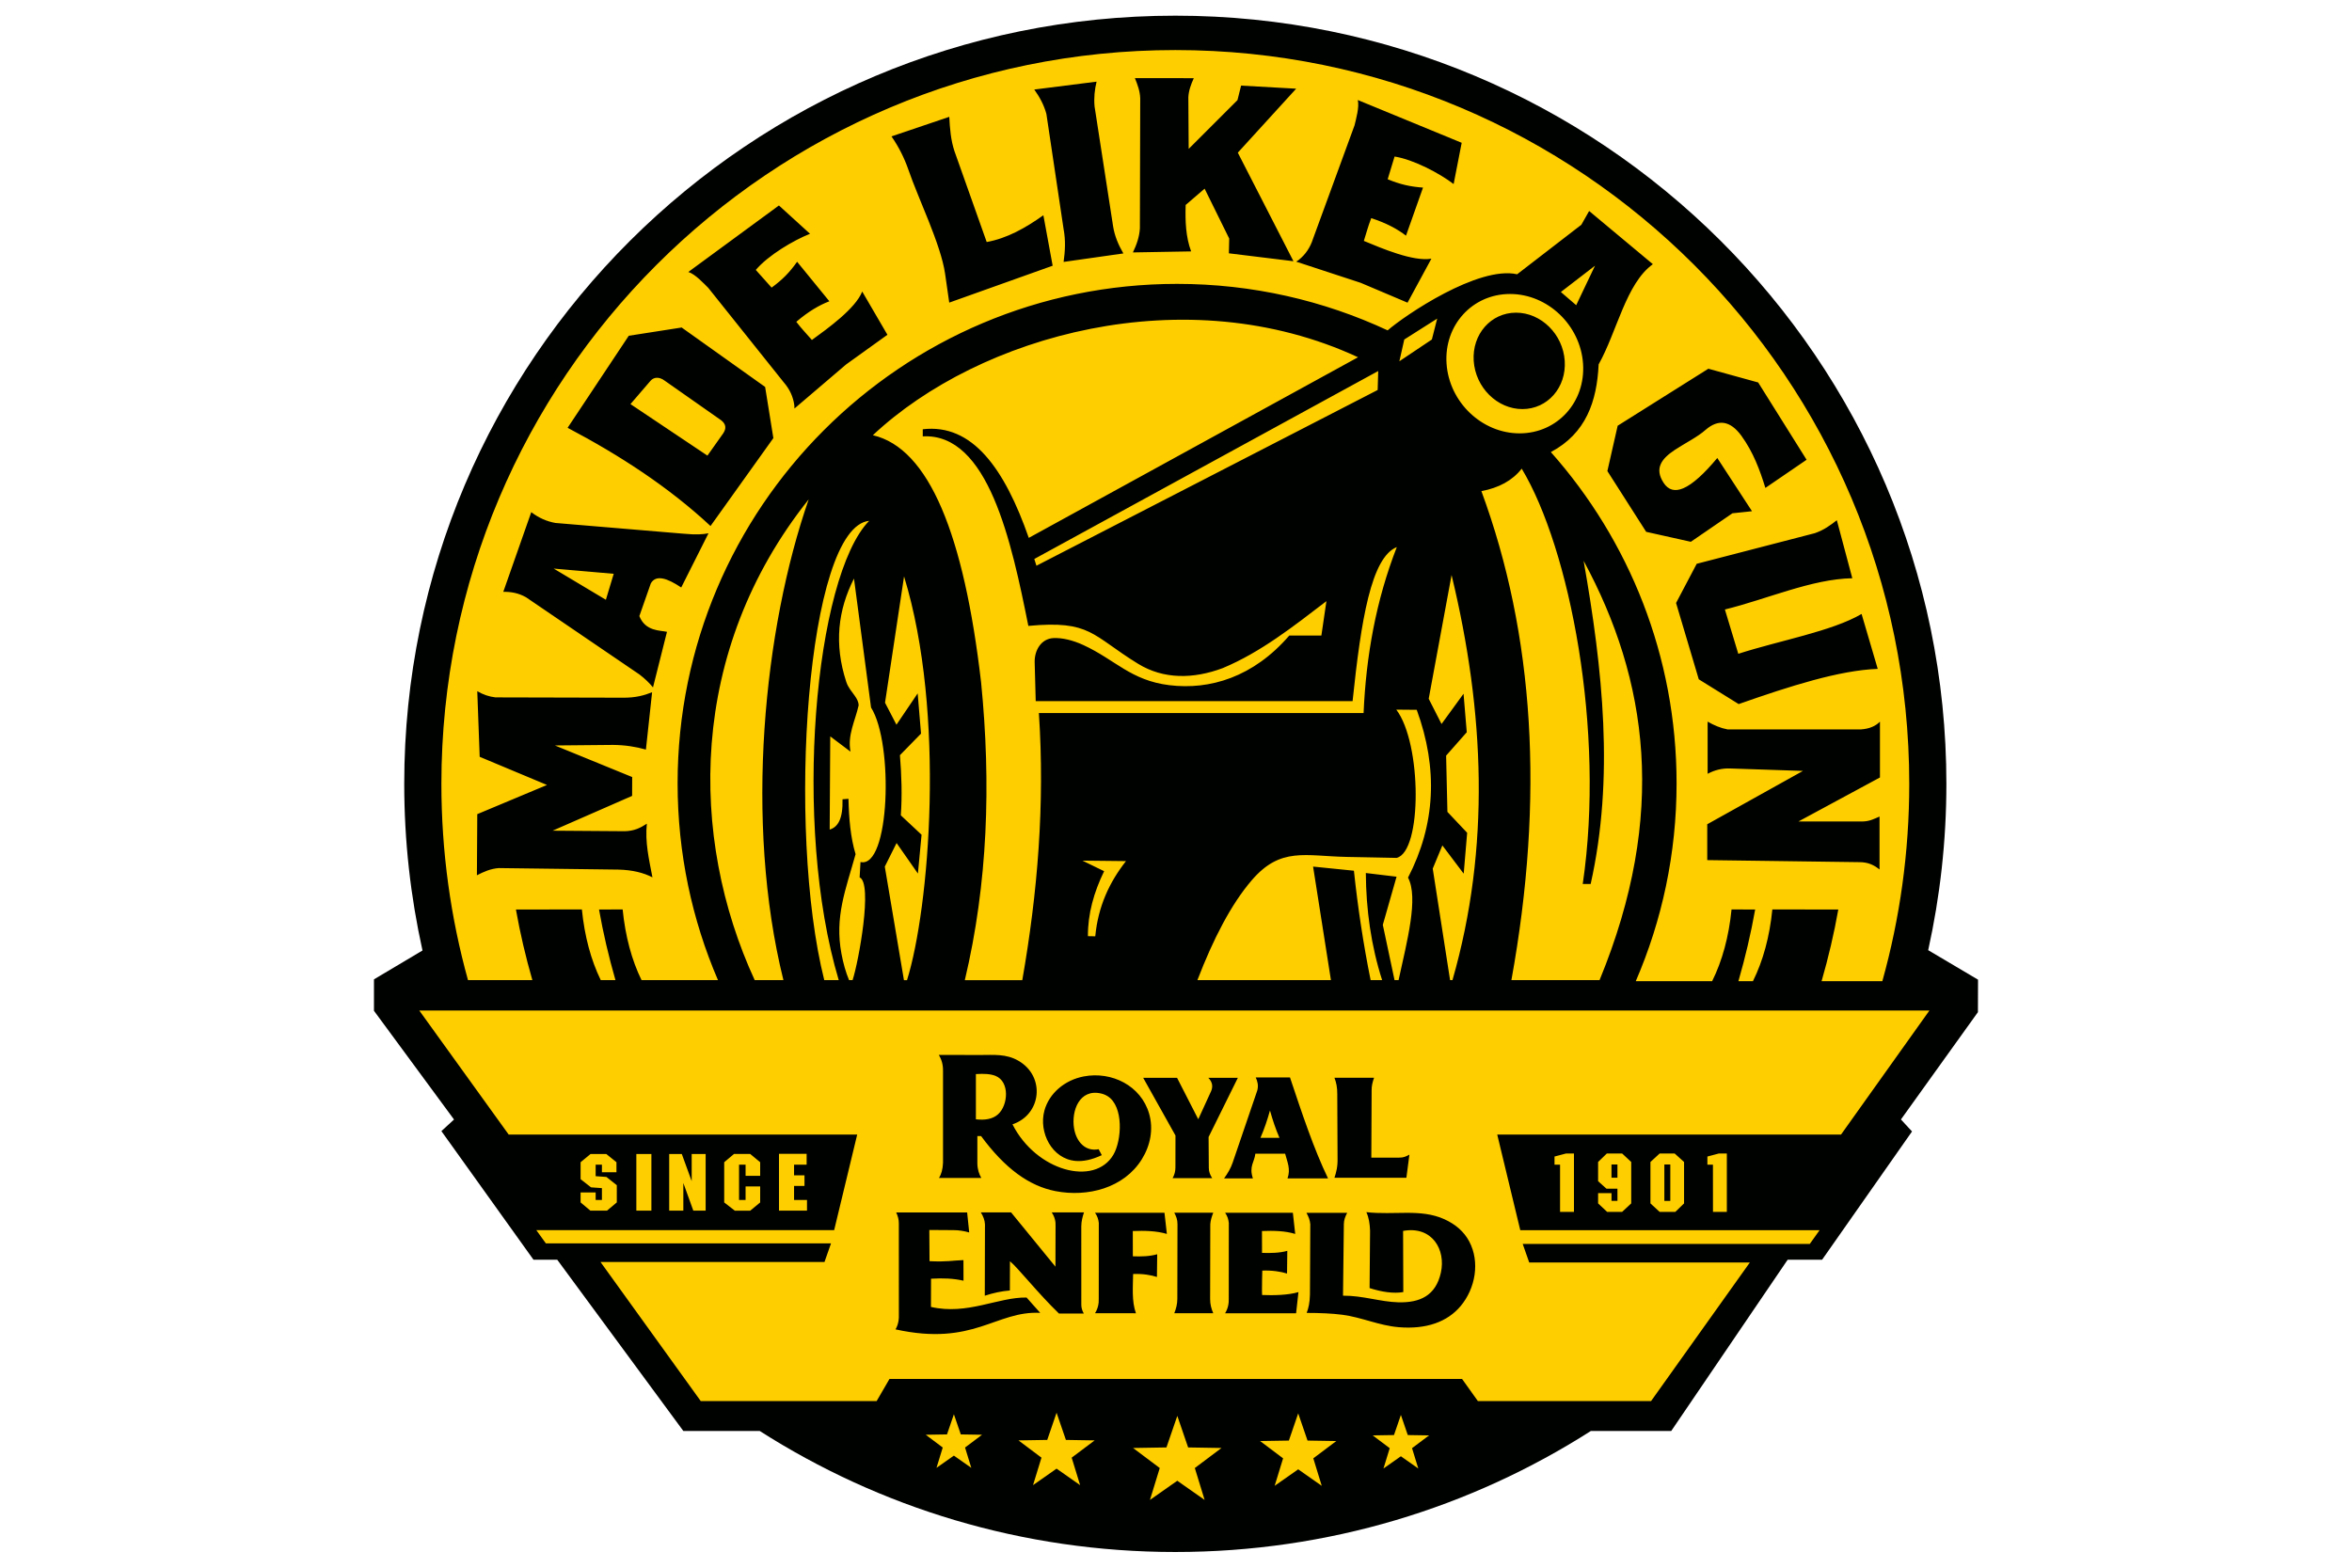 <?xml version="1.0" encoding="UTF-8" standalone="no"?>
<svg
   version="1.1"
   width="600"
   height="400"
   id="svg11"
   viewBox="6 6 60 60"
   sodipodi:docname="royal-enfield-seeklogo.cdr"
   xmlns:inkscape="http://www.inkscape.org/namespaces/inkscape"
   xmlns:sodipodi="http://sodipodi.sourceforge.net/DTD/sodipodi-0.dtd"
   xmlns="http://www.w3.org/2000/svg"
   xmlns:svg="http://www.w3.org/2000/svg">
  <defs
     id="defs15" />
  <sodipodi:namedview
     id="namedview13"
     pagecolor="#ffffff"
     bordercolor="#000000"
     borderopacity="0.25"
     inkscape:showpageshadow="2"
     inkscape:pageopacity="0.0"
     inkscape:pagecheckerboard="0"
     inkscape:deskcolor="#d1d1d1"
     inkscape:document-units="pt" />
  <path
     d="M 0,0 V 72 H 72 V 0 Z"
     style="fill:none"
     id="path2" />
  <g
     id="Layer1000">
    <path
       d="m 35.974,6.6 c 16.293,0 29.505,13.165 29.505,29.4 0,2.186 -0.242,4.316 -0.696,6.366 l 1.907,1.129 -0.004,1.243 -2.946,4.107 0.424,0.46 -3.441,4.909 h -1.318 l -4.455,6.554 h -3.075 c -4.589,2.932 -10.047,4.632 -15.902,4.632 -5.855,0 -11.312,-1.7 -15.902,-4.632 h -2.923 l -4.825,-6.554 h -0.909 L 7.89,49.291 8.373,48.847 5.31,44.686 V 43.482 L 7.167,42.378 C 6.711,40.324 6.468,38.19 6.468,36 6.468,19.766 19.681,6.6 35.974,6.6 Z"
       style="fill:#000200;fill-rule:evenodd"
       id="path4" />
    <path
       d="m 7.045,44.677 h 57.784 l -3.382,4.747 h -13.155 l 0.882,3.659 h 11.453 l -0.375,0.526 H 49.267 l 0.249,0.711 h 8.442 l -3.78,5.304 H 47.552 L 46.947,58.777 H 25.036 l -0.491,0.846 h -6.731 l -3.836,-5.324 h 8.572 l 0.249,-0.711 H 11.888 L 11.523,53.082 H 22.919 L 23.801,49.423 H 10.465 Z m 20.456,15.452 0.264,0.77 0.814,0.013 -0.651,0.489 0.239,0.778 -0.666,-0.468 -0.666,0.468 0.239,-0.778 -0.651,-0.489 0.814,-0.013 z m 3.929,-0.06 0.357,1.041 1.101,0.018 -0.88,0.661 0.323,1.052 -0.901,-0.632 -0.901,0.632 0.323,-1.052 -0.88,-0.661 1.101,-0.018 z m 4.62,0.121 0.414,1.208 1.277,0.021 -1.021,0.767 0.375,1.221 -1.046,-0.734 -1.046,0.734 0.375,-1.221 -1.021,-0.767 1.277,-0.021 z m 8.555,-0.036 -0.264,0.77 -0.814,0.013 0.651,0.489 -0.239,0.778 0.666,-0.468 0.666,0.468 -0.239,-0.778 0.651,-0.489 -0.814,-0.013 z m -3.929,-0.06 -0.357,1.041 -1.101,0.018 0.88,0.662 -0.323,1.052 0.901,-0.632 0.901,0.632 -0.323,-1.052 0.88,-0.662 -1.101,-0.018 z M 14.033,50.574 h -0.24 v 0.442 l 0.413,0.03 0.396,0.315 v 0.659 l -0.375,0.315 h -0.636 l -0.374,-0.315 v -0.381 h 0.576 v 0.287 h 0.24 v -0.453 l -0.417,-0.03 -0.399,-0.312 v -0.65 l 0.382,-0.315 h 0.6 l 0.39,0.315 v 0.384 h -0.556 z m 1.317,-0.408 h 0.576 v 2.169 h -0.576 z m 1.798,1.11 v 1.059 h -0.541 v -2.169 h 0.482 l 0.379,1.041 v -1.041 h 0.534 v 2.169 h -0.472 z m 2.382,-0.701 h -0.25 v 1.352 h 0.25 v -0.52 h 0.558 v 0.614 l -0.381,0.315 h -0.589 l -0.406,-0.315 v -1.54 l 0.375,-0.315 h 0.62 l 0.381,0.315 v 0.521 h -0.558 z m 1.278,-0.414 h 1.058 v 0.414 H 21.385 v 0.408 h 0.399 v 0.405 H 21.385 v 0.538 h 0.495 v 0.408 h -1.071 z m 29.888,0.414 h -0.212 v -0.311 l 0.439,-0.116 h 0.305 v 2.234 h -0.532 z m 2.196,-0.006 h -0.228 v 0.505 h 0.228 z m 0,0.925 h -0.42 l -0.32,-0.287 v -0.735 l 0.334,-0.324 h 0.586 l 0.347,0.324 v 1.586 l -0.347,0.324 h -0.574 l -0.346,-0.324 v -0.393 h 0.513 v 0.296 h 0.228 z m 1.795,-0.925 v 1.393 h 0.228 v -1.393 z m -0.18,-0.421 h 0.575 l 0.359,0.324 v 1.586 l -0.334,0.324 h -0.6 l -0.352,-0.324 v -1.586 z m 2.039,0.427 h -0.212 v -0.311 l 0.439,-0.116 h 0.305 v 2.234 H 56.548 Z M 26.922,46.374 c 0.107,0.172 0.167,0.372 0.163,0.607 v 3.521 c -0.011,0.253 -0.065,0.445 -0.156,0.582 h 1.621 c -0.08,-0.138 -0.148,-0.32 -0.151,-0.563 v -1.041 h 0.142 c 0.914,1.243 1.838,1.91 2.843,2.107 1.231,0.241 2.627,-0.114 3.312,-1.224 0.323,-0.523 0.447,-1.144 0.276,-1.737 -0.308,-1.07 -1.427,-1.632 -2.501,-1.428 -0.742,0.142 -1.329,0.655 -1.507,1.31 -0.224,0.824 0.281,1.85 1.201,1.925 0.279,0.023 0.606,-0.04 0.995,-0.221 l -0.12,-0.228 c -0.507,0.101 -0.856,-0.284 -0.941,-0.801 -0.109,-0.668 0.204,-1.518 1.028,-1.333 0.09,0.02 0.178,0.055 0.259,0.106 0.618,0.392 0.541,1.693 0.216,2.243 -0.723,1.222 -2.953,0.623 -3.859,-1.167 1.106,-0.37 1.268,-1.821 0.238,-2.427 -0.479,-0.282 -0.957,-0.226 -1.491,-0.227 z m 1.421,0.734 c 0.313,-0.02 0.561,-0.006 0.746,0.067 0.557,0.219 0.49,1.125 0.101,1.473 -0.207,0.186 -0.501,0.23 -0.847,0.191 z m 6.401,0.142 h 1.296 l 0.812,1.587 0.49,-1.072 c 0.078,-0.178 0.056,-0.348 -0.105,-0.514 h 1.13 l -1.12,2.266 0.009,1.18 c -0.002,0.146 0.05,0.274 0.129,0.393 h -1.514 c 0.07,-0.125 0.109,-0.263 0.107,-0.419 l 0.002,-1.212 z m 4.306,-0.013 h 1.312 c 0.454,1.356 0.904,2.719 1.455,3.863 h -1.55 c 0.128,-0.356 -0.009,-0.631 -0.091,-0.944 l -1.14,-7e-4 c -0.031,0.315 -0.251,0.481 -0.093,0.945 h -1.103 c 0.141,-0.194 0.259,-0.395 0.329,-0.606 l 0.941,-2.759 c 0.052,-0.195 0.009,-0.347 -0.059,-0.499 z m 0.546,1.264 c 0.1,0.357 0.216,0.708 0.364,1.048 h -0.729 c 0.15,-0.341 0.266,-0.692 0.365,-1.048 z m 2.467,-1.252 h 1.516 c -0.06,0.167 -0.097,0.328 -0.093,0.476 l -0.012,2.582 1.081,-0.002 c 0.148,0.003 0.265,-0.051 0.377,-0.115 l -0.116,0.886 h -2.753 c 0.07,-0.208 0.129,-0.433 0.119,-0.758 l -0.011,-2.451 c 0.002,-0.241 -0.036,-0.433 -0.108,-0.618 z m -1.07,5.17 h 1.557 c -0.083,0.158 -0.124,0.281 -0.127,0.431 l -0.032,2.739 c 0.765,-0.004 1.423,0.235 2.114,0.254 0.838,0.022 1.434,-0.259 1.63,-1.132 0.198,-0.882 -0.334,-1.802 -1.445,-1.6 l 0.008,2.34 c -0.374,0.067 -0.835,-0.006 -1.29,-0.152 l 0.018,-2.199 c -0.01,-0.256 -0.044,-0.499 -0.142,-0.707 1.073,0.12 2.071,-0.141 2.981,0.268 0.433,0.195 0.757,0.478 0.955,0.851 0.419,0.79 0.236,1.796 -0.322,2.468 -0.511,0.614 -1.322,0.905 -2.381,0.815 -0.751,-0.064 -1.415,-0.379 -2.15,-0.475 -0.396,-0.051 -0.861,-0.071 -1.367,-0.071 0.07,-0.174 0.119,-0.392 0.126,-0.698 l 0.013,-2.696 C 41.125,52.691 41.071,52.566 40.993,52.42 Z m -3.115,-0.003 h 2.594 l 0.09,0.81 c -0.387,-0.118 -0.823,-0.129 -1.272,-0.111 l 0.002,0.836 c 0.312,0.012 0.677,0.006 0.967,-0.078 l -0.01,0.869 c -0.233,-0.074 -0.578,-0.128 -0.947,-0.113 -0.003,0.23 -0.015,0.492 -0.012,0.754 h 0.001 l -10e-5,0.06 c 8e-4,0.04 0.002,0.08 0.004,0.12 0.449,0.018 1.005,0.006 1.391,-0.111 l -0.09,0.81 h -1.188 -1.528 l 0.001,-0.002 h -0.001 c 0.105,-0.173 0.148,-0.363 0.139,-0.568 l 0.002,-2.888 c -0.018,-0.143 -0.046,-0.248 -0.141,-0.389 z m -1.944,-0.003 h 1.492 c -0.064,0.16 -0.106,0.31 -0.114,0.446 l -0.006,2.856 c -0.001,0.211 0.049,0.383 0.12,0.546 h -1.492 c 0.073,-0.176 0.116,-0.358 0.117,-0.546 l 0.006,-2.863 c 0.002,-0.17 -0.052,-0.309 -0.123,-0.439 z m -3.033,0.003 h 2.658 l 0.092,0.81 c -0.397,-0.118 -0.843,-0.129 -1.304,-0.111 l 0.002,0.967 c 0.32,0.012 0.636,0.006 0.932,-0.078 l -0.01,0.869 c -0.238,-0.074 -0.534,-0.128 -0.912,-0.113 -0.006,0.505 -0.058,1.039 0.108,1.502 L 32.901,56.261 c 0.108,-0.173 0.152,-0.363 0.143,-0.568 l 0.002,-2.888 c -0.019,-0.143 -0.047,-0.248 -0.144,-0.389 z m -4.369,-0.015 h 1.157 l 1.698,2.078 0.004,-1.552 c 0.008,-0.165 -0.022,-0.337 -0.147,-0.525 h 1.235 c -0.057,0.171 -0.102,0.345 -0.103,0.532 l 0.001,3.009 c 9e-4,0.121 0.038,0.229 0.095,0.33 h -0.95 c -0.802,-0.773 -1.592,-1.777 -1.876,-2.002 l -0.003,1.119 c -0.32,0.026 -0.64,0.095 -0.96,0.201 L 28.69,52.861 c -0.005,-0.16 -0.068,-0.312 -0.158,-0.459 z m -3.239,0.003 h 2.715 l 0.079,0.766 c -0.204,-0.059 -0.403,-0.088 -0.602,-0.089 l -0.924,-0.006 0.008,1.194 c 0.666,0.033 0.865,-0.027 1.298,-0.041 l 0.002,0.788 c -0.388,-0.087 -0.764,-0.103 -1.242,-0.076 l -0.004,1.08 c 1.401,0.32 2.564,-0.377 3.659,-0.36 l 0.522,0.587 c -1.7,-0.088 -2.542,1.292 -5.537,0.632 0.107,-0.181 0.139,-0.387 0.128,-0.608 l -0.001,-3.455 c 7e-4,-0.138 -0.036,-0.275 -0.101,-0.412 z"
       style="fill:#ffce00;fill-rule:evenodd"
       id="path6" />
    <path
       d="m 35.974,7.916 c 15.508,0 28.084,12.576 28.084,28.084 0,2.617 -0.359,5.15 -1.03,7.554 h -2.325 c 0.263,-0.912 0.478,-1.827 0.64,-2.744 L 58.819,40.807 c -0.103,1.042 -0.356,1.97 -0.743,2.747 h -0.555 c 0.263,-0.912 0.478,-1.827 0.641,-2.744 l -0.904,-0.003 c -0.103,1.042 -0.356,1.97 -0.743,2.747 h -2.922 c 1.004,-2.323 1.562,-4.884 1.562,-7.576 0,-4.863 -1.818,-9.303 -4.811,-12.676 1.347,-0.715 1.762,-1.94 1.829,-3.357 0.702,-1.252 1.048,-3.1 2.075,-3.834 l -2.439,-2.035 -0.298,0.526 -2.457,1.895 c -1.485,-0.335 -4.294,1.572 -4.955,2.147 -2.449,-1.141 -5.178,-1.779 -8.057,-1.779 -10.554,0 -19.113,8.559 -19.113,19.113 0,2.676 0.551,5.223 1.545,7.535 h -2.925 c -0.376,-0.768 -0.621,-1.682 -0.723,-2.706 l -0.904,0.003 c 0.16,0.904 0.371,1.805 0.629,2.703 H 13.989 C 13.613,42.744 13.368,41.83 13.266,40.807 l -2.524,0.003 c 0.16,0.904 0.371,1.805 0.629,2.703 H 8.908 C 8.245,41.121 7.89,38.602 7.89,36 7.89,20.492 20.466,7.916 35.974,7.916 Z M 15.752,37.525 c -0.074,0.703 0.079,1.35 0.214,2.053 -0.335,-0.171 -0.753,-0.284 -1.316,-0.296 l -4.566,-0.058 c -0.305,0.022 -0.574,0.139 -0.835,0.276 L 9.263,37.16 11.931,36.043 9.355,34.965 9.263,32.454 c 0.224,0.132 0.456,0.21 0.697,0.237 l 4.854,0.012 c 0.522,0.007 0.845,-0.093 1.139,-0.209 l -0.237,2.195 C 15.336,34.58 14.921,34.514 14.453,34.51 l -2.22,0.021 2.958,1.209 -0.003,0.721 -3.043,1.332 2.754,0.02 c 0.369,-0.006 0.611,-0.129 0.853,-0.288 z M 12.72,22.373 c 2.013,1.062 3.875,2.276 5.468,3.759 l 2.405,-3.365 -0.315,-1.958 -3.194,-2.274 -2.024,0.316 z m 2.405,-0.907 0.766,-0.89 c 0.117,-0.137 0.323,-0.175 0.549,-0.003 l 2.156,1.512 c 0.187,0.146 0.203,0.314 0.079,0.499 l -0.605,0.854 z m 2.214,-5.057 3.467,-2.545 1.19,1.084 c -0.622,0.244 -1.597,0.819 -2.075,1.383 l 0.605,0.677 c 0.418,-0.305 0.688,-0.583 0.976,-0.989 l 1.234,1.512 c -0.377,0.143 -0.802,0.388 -1.265,0.786 0.246,0.317 0.297,0.348 0.597,0.695 0.6,-0.437 1.67,-1.201 1.925,-1.854 l 0.965,1.655 -1.58,1.135 -1.978,1.688 -0.004,-0.122 -0.001,0.001 c -0.042,-0.333 -0.18,-0.623 -0.403,-0.88 l -2.889,-3.617 C 17.933,16.852 17.608,16.494 17.339,16.409 Z m 7.774,-5.189 c 0.288,0.416 0.493,0.837 0.642,1.261 0.386,1.133 1.247,2.869 1.409,3.995 l 0.159,1.106 3.957,-1.412 -0.355,-1.932 c -0.686,0.489 -1.395,0.886 -2.169,1.025 l -1.234,-3.479 c -0.138,-0.415 -0.175,-0.862 -0.198,-1.312 z m 5.463,-1.793 2.385,-0.302 c -0.075,0.308 -0.107,0.624 -0.077,0.949 l 0.71,4.593 c 0.056,0.354 0.196,0.697 0.392,1.033 l -2.287,0.325 C 31.756,15.62 31.782,15.208 31.699,14.769 L 31.04,10.357 C 30.944,10.007 30.777,9.705 30.576,9.426 Z m 3.774,6.234 2.229,-0.039 C 36.371,15.061 36.351,14.457 36.37,13.844 l 0.725,-0.623 0.941,1.909 -0.013,0.565 2.471,0.302 -2.129,-4.154 2.233,-2.449 -2.107,-0.118 -0.139,0.556 -1.867,1.866 -0.013,-1.972 C 36.484,9.472 36.572,9.23 36.681,8.992 L 34.427,8.99 c 0.104,0.253 0.197,0.508 0.204,0.778 l -0.013,4.968 c -0.018,0.329 -0.126,0.631 -0.267,0.924 z m 8.605,-5.833 3.977,1.637 -0.308,1.579 C 46.093,12.639 45.095,12.106 44.364,11.991 L 44.1,12.86 c 0.478,0.198 0.856,0.284 1.352,0.32 l -0.651,1.84 c -0.318,-0.247 -0.748,-0.483 -1.33,-0.671 -0.143,0.375 -0.143,0.435 -0.283,0.871 0.685,0.285 1.894,0.802 2.585,0.68 l -0.913,1.684 -1.791,-0.759 -2.471,-0.811 0.102,-0.067 -0.002,-7e-4 c 0.262,-0.209 0.439,-0.478 0.543,-0.801 L 42.832,10.797 c 0.054,-0.232 0.19,-0.697 0.124,-0.97 z m 15.598,14.846 1.577,-1.078 -1.853,-2.958 -1.906,-0.526 -3.47,2.182 -0.394,1.735 1.485,2.326 1.709,0.381 1.591,-1.091 0.749,-0.079 -1.328,-2.037 c -0.499,0.598 -0.941,1.007 -1.305,1.16 -0.311,0.131 -0.566,0.074 -0.751,-0.212 -0.356,-0.55 -0.08,-0.918 0.426,-1.255 0.389,-0.258 0.875,-0.495 1.183,-0.771 0.491,-0.424 0.946,-0.349 1.367,0.224 0.458,0.633 0.708,1.312 0.92,1.998 z m 2.734,1.236 0.592,2.221 c -1.559,0.03 -3.25,0.797 -4.875,1.196 l 0.512,1.696 c 1.573,-0.508 3.579,-0.859 4.718,-1.525 L 62.852,31.6 c -1.463,0.053 -3.365,0.66 -5.321,1.347 l -1.527,-0.948 -0.869,-2.921 0.79,-1.5 4.521,-1.172 c 0.348,-0.12 0.599,-0.306 0.841,-0.496 z m -4.944,7.71 v 1.995 c 0.259,-0.137 0.543,-0.218 0.873,-0.203 l 2.775,0.093 -3.663,2.042 v 1.372 l 5.814,0.078 c 0.358,-0.002 0.585,0.124 0.779,0.281 v -2.026 c -0.192,0.082 -0.37,0.179 -0.623,0.187 h -2.478 l 3.117,-1.683 v -2.135 c -0.164,0.163 -0.393,0.274 -0.733,0.296 H 57.107 C 56.84,33.867 56.587,33.76 56.343,33.619 Z M 21.945,25.112 C 20.224,30.063 19.477,37.455 20.978,43.513 h -1.099 c -2.511,-5.45 -2.566,-12.589 2.066,-18.401 z m 2.314,0.822 c -2.08,2.123 -2.949,11.633 -1.164,17.579 h -0.554 c -1.451,-5.775 -0.675,-17.343 1.718,-17.579 z m -0.581,2.209 0.653,4.936 c 0.872,1.376 0.719,6.176 -0.404,5.913 l -0.033,0.588 c 0.51,0.219 -0.038,3.231 -0.27,3.933 h -0.134 c -0.129,-0.308 -0.223,-0.647 -0.291,-1.01 -0.266,-1.418 0.16,-2.444 0.54,-3.811 -0.194,-0.644 -0.254,-1.369 -0.272,-2.119 l -0.228,0.018 c 0.021,0.763 -0.184,1.066 -0.491,1.16 l 0.022,-3.567 0.776,0.584 c -0.126,-0.633 0.183,-1.192 0.311,-1.777 -0.004,-0.123 -0.062,-0.236 -0.137,-0.345 -0.13,-0.188 -0.265,-0.328 -0.337,-0.548 -0.477,-1.457 -0.313,-2.76 0.295,-3.956 z m 1.188,4.752 0.728,-4.834 c 1.607,5.246 0.963,12.738 0.113,15.453 h -0.117 l -0.733,-4.346 0.451,-0.903 0.816,1.169 0.14,-1.486 -0.794,-0.743 c 0.054,-0.761 0.029,-1.53 -0.034,-2.302 l 0.807,-0.825 -0.128,-1.541 -0.812,1.2 z m -0.465,-10.239 c 4.078,-3.824 11.971,-6.041 18.565,-2.983 l -12.599,6.913 c -0.922,-2.637 -2.152,-4.381 -4.057,-4.157 v 0.272 c 2.507,-0.132 3.396,4.038 4.04,7.254 2.392,-0.223 2.421,0.357 4.199,1.45 0.976,0.599 2.115,0.587 3.241,0.165 1.453,-0.607 2.703,-1.596 3.966,-2.562 l -0.193,1.316 h -1.228 c -1.373,1.592 -3.039,2.091 -4.591,1.9 -1.477,-0.182 -2.069,-0.973 -3.283,-1.533 -0.423,-0.196 -0.823,-0.283 -1.142,-0.27 -0.48,0.019 -0.737,0.472 -0.727,0.922 l 0.04,1.491 h 12.125 c 0.326,-3.111 0.712,-5.5 1.693,-5.896 -0.797,2.043 -1.177,4.169 -1.272,6.352 H 30.753 c 0.234,3.507 -0.052,6.898 -0.635,10.224 h -2.199 c 0.879,-3.704 1.009,-7.515 0.623,-11.399 -0.655,-5.646 -1.989,-8.959 -4.141,-9.458 z m 6.177,4.738 13.16,-7.194 -0.021,0.726 -13.057,6.726 z m 14.157,-8.4 1.26,-0.8 -0.204,0.8 -1.243,0.832 z m 4.047,-1.742 c 1.442,0 2.693,1.194 2.794,2.667 0.101,1.473 -0.987,2.667 -2.429,2.667 -1.442,0 -2.693,-1.194 -2.794,-2.667 -0.101,-1.473 0.987,-2.667 2.429,-2.667 z m 0.23,0.715 c 0.962,0 1.796,0.826 1.863,1.845 0.067,1.019 -0.658,1.845 -1.62,1.845 -0.962,0 -1.796,-0.826 -1.863,-1.845 -0.067,-1.018 0.658,-1.845 1.62,-1.845 z m 1.715,-0.791 1.307,-1.007 -0.72,1.512 z m -3.041,7.621 c 2.03,5.507 2.413,11.745 1.148,18.716 h 3.373 c 2.607,-6.337 1.854,-11.494 -0.609,-16.049 0.731,4.16 1.179,8.304 0.269,12.37 h -0.303 c 0.866,-5.886 -0.5,-12.846 -2.335,-15.897 -0.354,0.453 -0.874,0.735 -1.544,0.86 z m -1.141,3.211 c 1.268,5.252 1.49,10.435 0.034,15.505 H 46.488 l -0.664,-4.268 0.369,-0.888 0.816,1.081 0.132,-1.565 -0.755,-0.8 -0.05,-2.153 0.79,-0.895 -0.123,-1.474 -0.842,1.158 -0.491,-0.965 z m -9.726,15.505 c 0.609,-1.582 1.289,-2.901 2.078,-3.821 1.106,-1.289 2.045,-0.926 3.645,-0.895 l 1.898,0.037 c 0.983,-0.228 0.973,-4.385 -0.011,-5.674 l 0.783,0.007 c 0.825,2.258 0.714,4.398 -0.333,6.422 0.409,0.774 -0.039,2.433 -0.362,3.924 h -0.154 l -0.449,-2.117 0.526,-1.842 -1.176,-0.141 c 0.01,1.406 0.2,2.777 0.624,4.1 h -0.44 c -0.278,-1.374 -0.489,-2.771 -0.64,-4.188 l -1.562,-0.158 0.683,4.346 z m -4.399,-4.574 1.667,0.018 c -0.636,0.806 -1.069,1.74 -1.176,2.878 l -0.281,-0.005 c -0.005,-0.854 0.227,-1.68 0.62,-2.487 z M 11.13,28.86 c -0.284,-0.162 -0.576,-0.215 -0.872,-0.208 l 1.071,-3.05 c 0.289,0.222 0.598,0.355 0.923,0.413 l 4.887,0.41 c 0.531,0.049 0.752,0.026 0.972,-0.015 l -1.044,2.075 c -0.536,-0.36 -0.966,-0.501 -1.163,-0.158 l -0.439,1.253 c 0.235,0.59 0.796,0.541 1.057,0.602 l -0.535,2.127 c -0.136,-0.166 -0.303,-0.331 -0.521,-0.497 z m 1.056,-1.099 1.998,1.194 0.3,-0.994 z"
       style="fill:#ffce00;fill-rule:evenodd"
       id="path8" />
  </g>
</svg>
